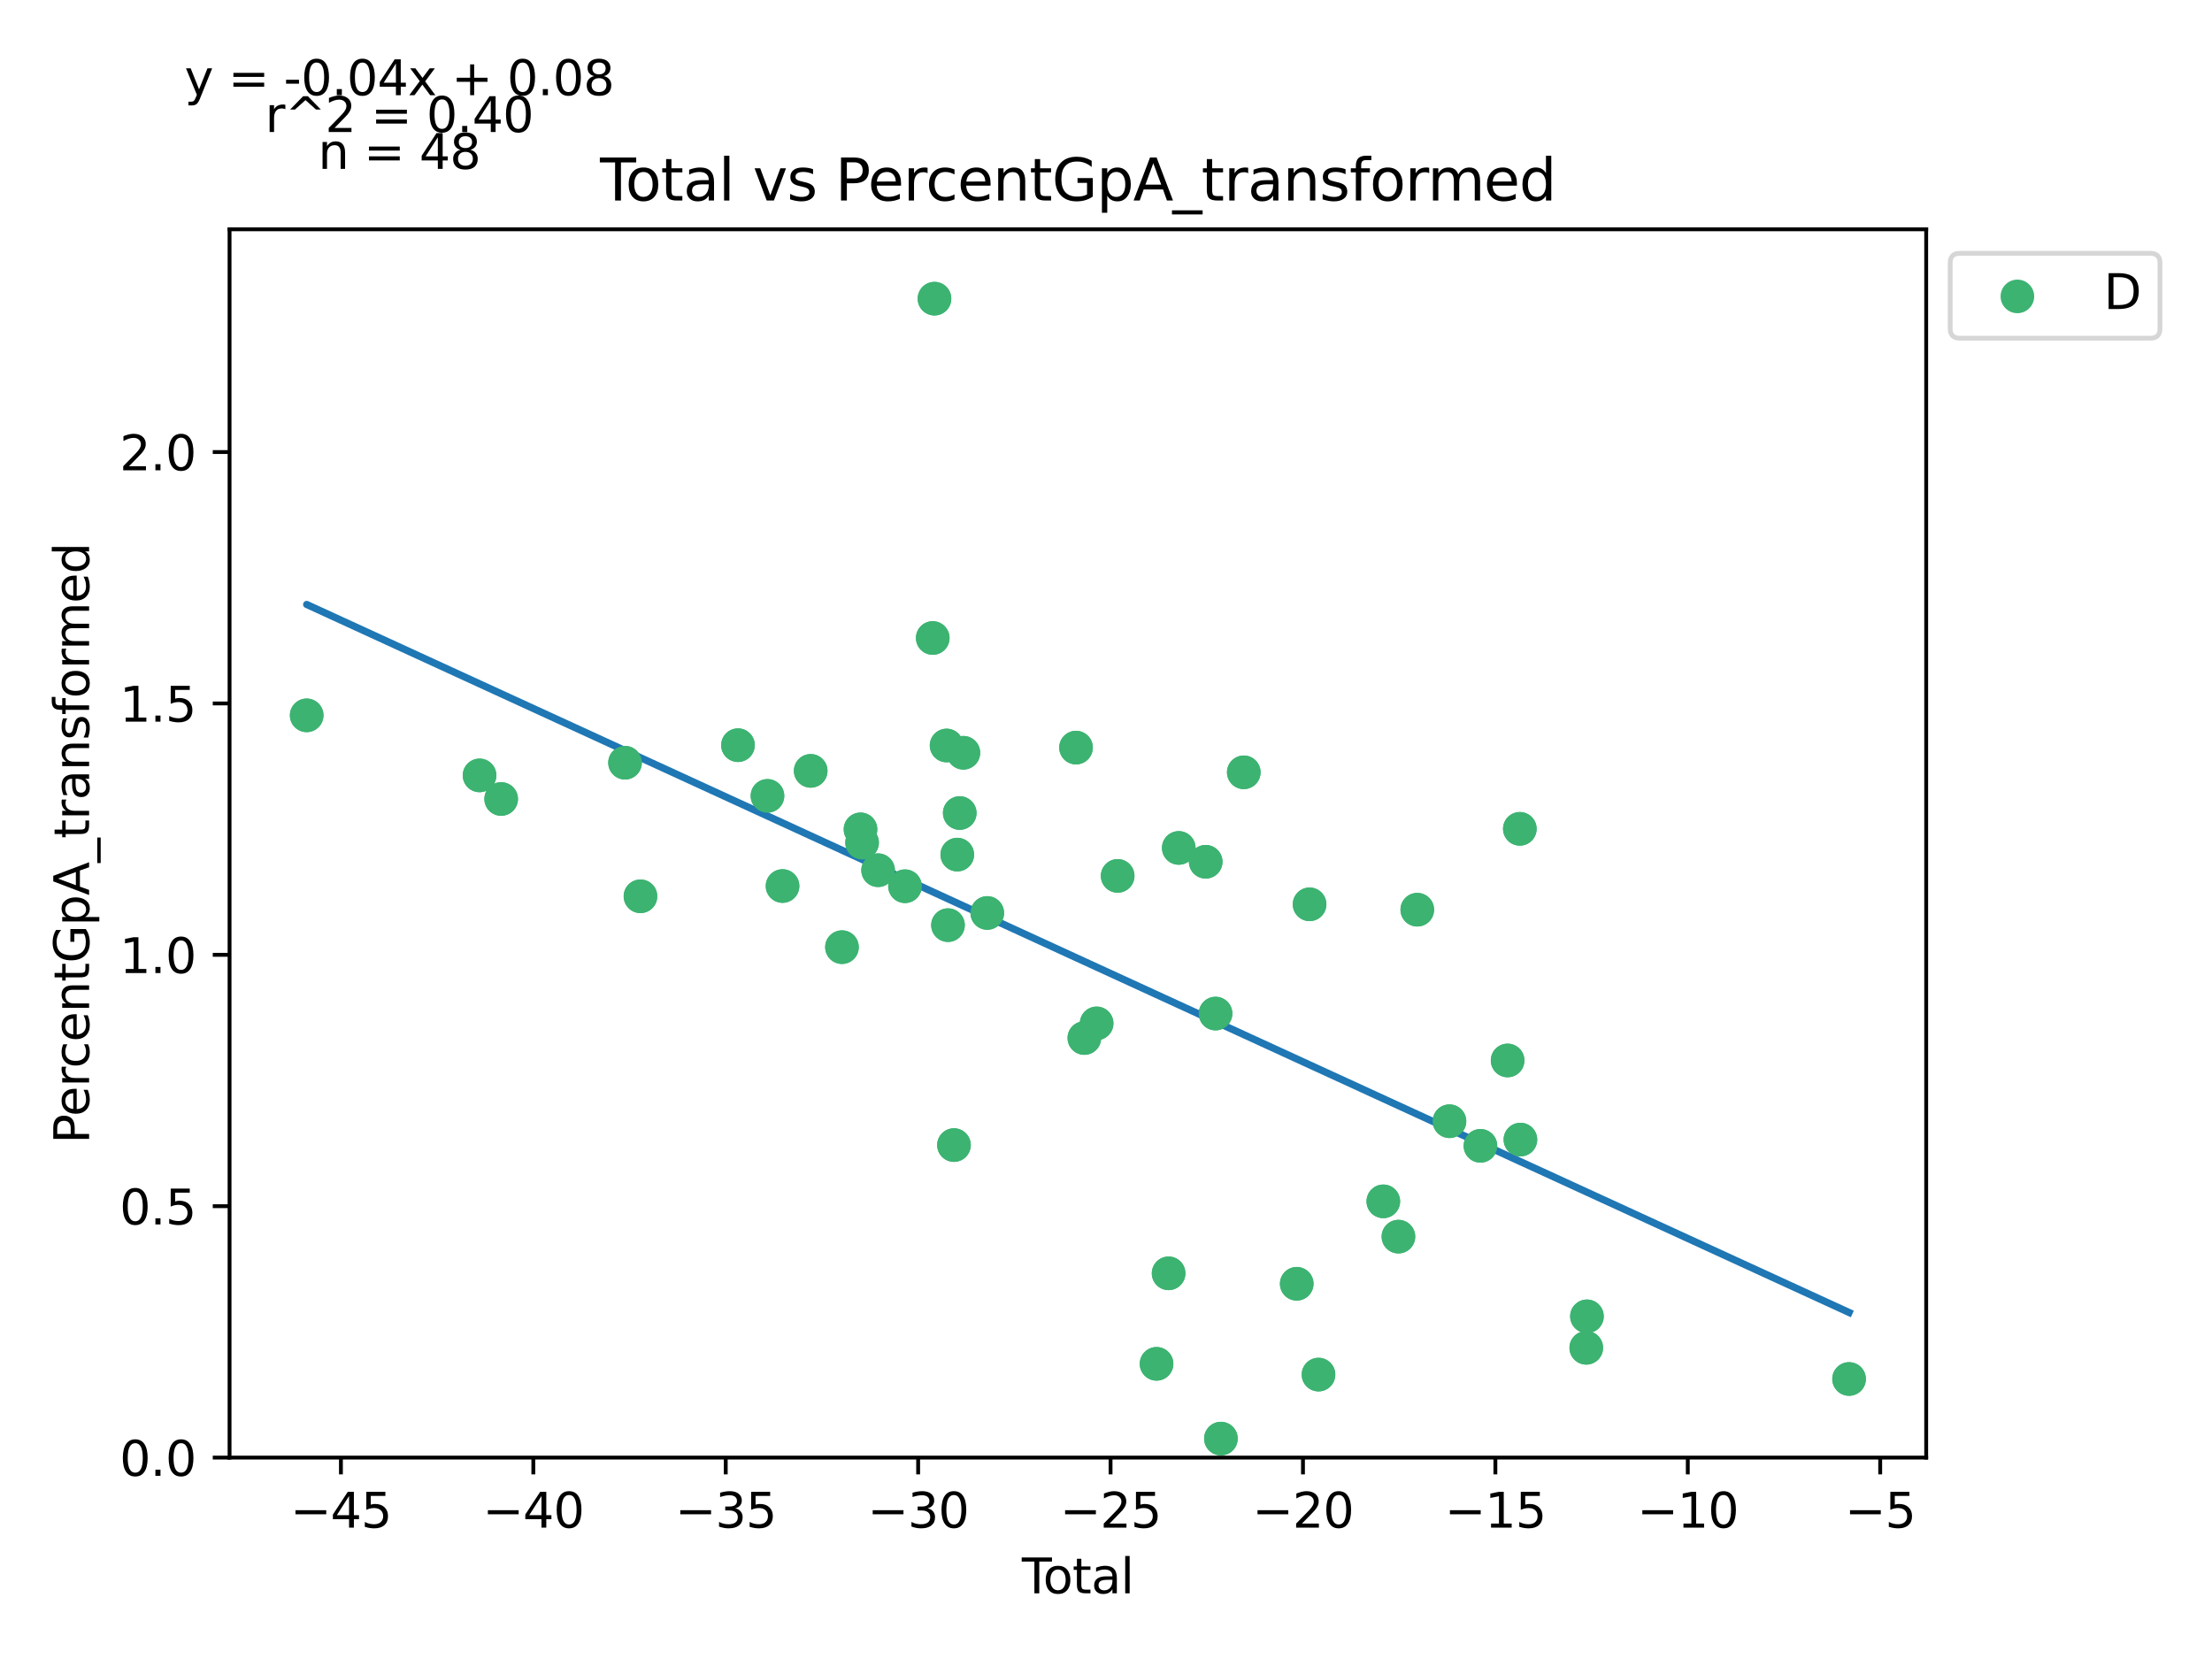 <?xml version="1.0" encoding="utf-8" standalone="no"?>
<!DOCTYPE svg PUBLIC "-//W3C//DTD SVG 1.1//EN"
  "http://www.w3.org/Graphics/SVG/1.1/DTD/svg11.dtd">
<svg xmlns:xlink="http://www.w3.org/1999/xlink" width="460.8pt" height="345.6pt" viewBox="0 0 460.8 345.6" xmlns="http://www.w3.org/2000/svg" version="1.1">
 <defs>
  <style type="text/css">*{stroke-linejoin: round; stroke-linecap: butt}</style>
 </defs>
 <g id="figure_1">
  <g id="patch_1">
   <path d="M 0 345.6 
L 460.8 345.6 
L 460.8 0 
L 0 0 
z
" style="fill: #ffffff"/>
  </g>
  <g id="axes_1">
   <g id="patch_2">
    <path d="M 47.821 303.64 
L 401.26 303.64 
L 401.26 47.773 
L 47.821 47.773 
z
" style="fill: #ffffff"/>
   </g>
   <g id="PathCollection_1">
    <defs>
     <path id="mf31e539880" d="M 0 3 
C 0.796 3 1.559 2.684 2.121 2.121 
C 2.684 1.559 3 0.796 3 0 
C 3 -0.796 2.684 -1.559 2.121 -2.121 
C 1.559 -2.684 0.796 -3 0 -3 
C -0.796 -3 -1.559 -2.684 -2.121 -2.121 
C -2.684 -1.559 -3 -0.796 -3 0 
C -3 0.796 -2.684 1.559 -2.121 2.121 
C -1.559 2.684 -0.796 3 0 3 
z
" style="stroke: #3cb371"/>
    </defs>
    <g clip-path="url(#p04a9afdefc)">
     <use xlink:href="#mf31e539880" x="179.589" y="175.537" style="fill: #3cb371; stroke: #3cb371"/>
     <use xlink:href="#mf31e539880" x="188.529" y="184.618" style="fill: #3cb371; stroke: #3cb371"/>
     <use xlink:href="#mf31e539880" x="194.67" y="62.219" style="fill: #3cb371; stroke: #3cb371"/>
     <use xlink:href="#mf31e539880" x="200.687" y="156.816" style="fill: #3cb371; stroke: #3cb371"/>
     <use xlink:href="#mf31e539880" x="225.89" y="216.24" style="fill: #3cb371; stroke: #3cb371"/>
     <use xlink:href="#mf31e539880" x="228.451" y="213.188" style="fill: #3cb371; stroke: #3cb371"/>
     <use xlink:href="#mf31e539880" x="232.83" y="182.465" style="fill: #3cb371; stroke: #3cb371"/>
     <use xlink:href="#mf31e539880" x="253.222" y="211.143" style="fill: #3cb371; stroke: #3cb371"/>
     <use xlink:href="#mf31e539880" x="254.34" y="299.688" style="fill: #3cb371; stroke: #3cb371"/>
     <use xlink:href="#mf31e539880" x="259.102" y="160.888" style="fill: #3cb371; stroke: #3cb371"/>
     <use xlink:href="#mf31e539880" x="272.81" y="188.386" style="fill: #3cb371; stroke: #3cb371"/>
     <use xlink:href="#mf31e539880" x="295.244" y="189.507" style="fill: #3cb371; stroke: #3cb371"/>
     <use xlink:href="#mf31e539880" x="316.73" y="237.399" style="fill: #3cb371; stroke: #3cb371"/>
     <use xlink:href="#mf31e539880" x="63.887" y="149.018" style="fill: #3cb371; stroke: #3cb371"/>
     <use xlink:href="#mf31e539880" x="99.9" y="161.529" style="fill: #3cb371; stroke: #3cb371"/>
     <use xlink:href="#mf31e539880" x="104.403" y="166.444" style="fill: #3cb371; stroke: #3cb371"/>
     <use xlink:href="#mf31e539880" x="130.207" y="158.89" style="fill: #3cb371; stroke: #3cb371"/>
     <use xlink:href="#mf31e539880" x="133.421" y="186.715" style="fill: #3cb371; stroke: #3cb371"/>
     <use xlink:href="#mf31e539880" x="153.734" y="155.236" style="fill: #3cb371; stroke: #3cb371"/>
     <use xlink:href="#mf31e539880" x="159.878" y="165.798" style="fill: #3cb371; stroke: #3cb371"/>
     <use xlink:href="#mf31e539880" x="163.018" y="184.577" style="fill: #3cb371; stroke: #3cb371"/>
     <use xlink:href="#mf31e539880" x="168.883" y="160.586" style="fill: #3cb371; stroke: #3cb371"/>
     <use xlink:href="#mf31e539880" x="175.398" y="197.31" style="fill: #3cb371; stroke: #3cb371"/>
     <use xlink:href="#mf31e539880" x="179.259" y="172.77" style="fill: #3cb371; stroke: #3cb371"/>
     <use xlink:href="#mf31e539880" x="182.924" y="181.281" style="fill: #3cb371; stroke: #3cb371"/>
     <use xlink:href="#mf31e539880" x="194.307" y="132.907" style="fill: #3cb371; stroke: #3cb371"/>
     <use xlink:href="#mf31e539880" x="197.191" y="155.299" style="fill: #3cb371; stroke: #3cb371"/>
     <use xlink:href="#mf31e539880" x="197.485" y="192.723" style="fill: #3cb371; stroke: #3cb371"/>
     <use xlink:href="#mf31e539880" x="198.729" y="238.541" style="fill: #3cb371; stroke: #3cb371"/>
     <use xlink:href="#mf31e539880" x="199.416" y="178.031" style="fill: #3cb371; stroke: #3cb371"/>
     <use xlink:href="#mf31e539880" x="199.931" y="169.369" style="fill: #3cb371; stroke: #3cb371"/>
     <use xlink:href="#mf31e539880" x="205.665" y="190.191" style="fill: #3cb371; stroke: #3cb371"/>
     <use xlink:href="#mf31e539880" x="224.156" y="155.739" style="fill: #3cb371; stroke: #3cb371"/>
     <use xlink:href="#mf31e539880" x="240.931" y="284.111" style="fill: #3cb371; stroke: #3cb371"/>
     <use xlink:href="#mf31e539880" x="243.442" y="265.259" style="fill: #3cb371; stroke: #3cb371"/>
     <use xlink:href="#mf31e539880" x="245.559" y="176.641" style="fill: #3cb371; stroke: #3cb371"/>
     <use xlink:href="#mf31e539880" x="251.169" y="179.522" style="fill: #3cb371; stroke: #3cb371"/>
     <use xlink:href="#mf31e539880" x="270.132" y="267.434" style="fill: #3cb371; stroke: #3cb371"/>
     <use xlink:href="#mf31e539880" x="274.669" y="286.352" style="fill: #3cb371; stroke: #3cb371"/>
     <use xlink:href="#mf31e539880" x="288.17" y="250.263" style="fill: #3cb371; stroke: #3cb371"/>
     <use xlink:href="#mf31e539880" x="291.317" y="257.613" style="fill: #3cb371; stroke: #3cb371"/>
     <use xlink:href="#mf31e539880" x="301.95" y="233.572" style="fill: #3cb371; stroke: #3cb371"/>
     <use xlink:href="#mf31e539880" x="308.403" y="238.698" style="fill: #3cb371; stroke: #3cb371"/>
     <use xlink:href="#mf31e539880" x="314.062" y="220.912" style="fill: #3cb371; stroke: #3cb371"/>
     <use xlink:href="#mf31e539880" x="316.609" y="172.662" style="fill: #3cb371; stroke: #3cb371"/>
     <use xlink:href="#mf31e539880" x="330.449" y="280.773" style="fill: #3cb371; stroke: #3cb371"/>
     <use xlink:href="#mf31e539880" x="330.589" y="274.216" style="fill: #3cb371; stroke: #3cb371"/>
     <use xlink:href="#mf31e539880" x="385.195" y="287.268" style="fill: #3cb371; stroke: #3cb371"/>
    </g>
   </g>
   <g id="matplotlib.axis_1">
    <g id="xtick_1">
     <g id="line2d_1">
      <defs>
       <path id="mc36c2837d7" d="M 0 0 
L 0 3.5 
" style="stroke: #000000; stroke-width: 0.8"/>
      </defs>
      <g>
       <use xlink:href="#mc36c2837d7" x="71.02" y="303.64" style="stroke: #000000; stroke-width: 0.8"/>
      </g>
     </g>
     <g id="text_1">
      <!-- −45 -->
      <g transform="translate(60.467 318.238) scale(0.1 -0.1)">
       <defs>
        <path id="DejaVuSans-2212" d="M 678 2272 
L 4684 2272 
L 4684 1741 
L 678 1741 
L 678 2272 
z
" transform="scale(0.016)"/>
        <path id="DejaVuSans-34" d="M 2419 4116 
L 825 1625 
L 2419 1625 
L 2419 4116 
z
M 2253 4666 
L 3047 4666 
L 3047 1625 
L 3713 1625 
L 3713 1100 
L 3047 1100 
L 3047 0 
L 2419 0 
L 2419 1100 
L 313 1100 
L 313 1709 
L 2253 4666 
z
" transform="scale(0.016)"/>
        <path id="DejaVuSans-35" d="M 691 4666 
L 3169 4666 
L 3169 4134 
L 1269 4134 
L 1269 2991 
Q 1406 3038 1543 3061 
Q 1681 3084 1819 3084 
Q 2600 3084 3056 2656 
Q 3513 2228 3513 1497 
Q 3513 744 3044 326 
Q 2575 -91 1722 -91 
Q 1428 -91 1123 -41 
Q 819 9 494 109 
L 494 744 
Q 775 591 1075 516 
Q 1375 441 1709 441 
Q 2250 441 2565 725 
Q 2881 1009 2881 1497 
Q 2881 1984 2565 2268 
Q 2250 2553 1709 2553 
Q 1456 2553 1204 2497 
Q 953 2441 691 2322 
L 691 4666 
z
" transform="scale(0.016)"/>
       </defs>
       <use xlink:href="#DejaVuSans-2212"/>
       <use xlink:href="#DejaVuSans-34" x="83.789"/>
       <use xlink:href="#DejaVuSans-35" x="147.412"/>
      </g>
     </g>
    </g>
    <g id="xtick_2">
     <g id="line2d_2">
      <g>
       <use xlink:href="#mc36c2837d7" x="111.102" y="303.64" style="stroke: #000000; stroke-width: 0.8"/>
      </g>
     </g>
     <g id="text_2">
      <!-- −40 -->
      <g transform="translate(100.55 318.238) scale(0.1 -0.1)">
       <defs>
        <path id="DejaVuSans-30" d="M 2034 4250 
Q 1547 4250 1301 3770 
Q 1056 3291 1056 2328 
Q 1056 1369 1301 889 
Q 1547 409 2034 409 
Q 2525 409 2770 889 
Q 3016 1369 3016 2328 
Q 3016 3291 2770 3770 
Q 2525 4250 2034 4250 
z
M 2034 4750 
Q 2819 4750 3233 4129 
Q 3647 3509 3647 2328 
Q 3647 1150 3233 529 
Q 2819 -91 2034 -91 
Q 1250 -91 836 529 
Q 422 1150 422 2328 
Q 422 3509 836 4129 
Q 1250 4750 2034 4750 
z
" transform="scale(0.016)"/>
       </defs>
       <use xlink:href="#DejaVuSans-2212"/>
       <use xlink:href="#DejaVuSans-34" x="83.789"/>
       <use xlink:href="#DejaVuSans-30" x="147.412"/>
      </g>
     </g>
    </g>
    <g id="xtick_3">
     <g id="line2d_3">
      <g>
       <use xlink:href="#mc36c2837d7" x="151.185" y="303.64" style="stroke: #000000; stroke-width: 0.8"/>
      </g>
     </g>
     <g id="text_3">
      <!-- −35 -->
      <g transform="translate(140.632 318.238) scale(0.1 -0.1)">
       <defs>
        <path id="DejaVuSans-33" d="M 2597 2516 
Q 3050 2419 3304 2112 
Q 3559 1806 3559 1356 
Q 3559 666 3084 287 
Q 2609 -91 1734 -91 
Q 1441 -91 1130 -33 
Q 819 25 488 141 
L 488 750 
Q 750 597 1062 519 
Q 1375 441 1716 441 
Q 2309 441 2620 675 
Q 2931 909 2931 1356 
Q 2931 1769 2642 2001 
Q 2353 2234 1838 2234 
L 1294 2234 
L 1294 2753 
L 1863 2753 
Q 2328 2753 2575 2939 
Q 2822 3125 2822 3475 
Q 2822 3834 2567 4026 
Q 2313 4219 1838 4219 
Q 1578 4219 1281 4162 
Q 984 4106 628 3988 
L 628 4550 
Q 988 4650 1302 4700 
Q 1616 4750 1894 4750 
Q 2613 4750 3031 4423 
Q 3450 4097 3450 3541 
Q 3450 3153 3228 2886 
Q 3006 2619 2597 2516 
z
" transform="scale(0.016)"/>
       </defs>
       <use xlink:href="#DejaVuSans-2212"/>
       <use xlink:href="#DejaVuSans-33" x="83.789"/>
       <use xlink:href="#DejaVuSans-35" x="147.412"/>
      </g>
     </g>
    </g>
    <g id="xtick_4">
     <g id="line2d_4">
      <g>
       <use xlink:href="#mc36c2837d7" x="191.267" y="303.64" style="stroke: #000000; stroke-width: 0.8"/>
      </g>
     </g>
     <g id="text_4">
      <!-- −30 -->
      <g transform="translate(180.715 318.238) scale(0.1 -0.1)">
       <use xlink:href="#DejaVuSans-2212"/>
       <use xlink:href="#DejaVuSans-33" x="83.789"/>
       <use xlink:href="#DejaVuSans-30" x="147.412"/>
      </g>
     </g>
    </g>
    <g id="xtick_5">
     <g id="line2d_5">
      <g>
       <use xlink:href="#mc36c2837d7" x="231.349" y="303.64" style="stroke: #000000; stroke-width: 0.8"/>
      </g>
     </g>
     <g id="text_5">
      <!-- −25 -->
      <g transform="translate(220.797 318.238) scale(0.1 -0.1)">
       <defs>
        <path id="DejaVuSans-32" d="M 1228 531 
L 3431 531 
L 3431 0 
L 469 0 
L 469 531 
Q 828 903 1448 1529 
Q 2069 2156 2228 2338 
Q 2531 2678 2651 2914 
Q 2772 3150 2772 3378 
Q 2772 3750 2511 3984 
Q 2250 4219 1831 4219 
Q 1534 4219 1204 4116 
Q 875 4013 500 3803 
L 500 4441 
Q 881 4594 1212 4672 
Q 1544 4750 1819 4750 
Q 2544 4750 2975 4387 
Q 3406 4025 3406 3419 
Q 3406 3131 3298 2873 
Q 3191 2616 2906 2266 
Q 2828 2175 2409 1742 
Q 1991 1309 1228 531 
z
" transform="scale(0.016)"/>
       </defs>
       <use xlink:href="#DejaVuSans-2212"/>
       <use xlink:href="#DejaVuSans-32" x="83.789"/>
       <use xlink:href="#DejaVuSans-35" x="147.412"/>
      </g>
     </g>
    </g>
    <g id="xtick_6">
     <g id="line2d_6">
      <g>
       <use xlink:href="#mc36c2837d7" x="271.432" y="303.64" style="stroke: #000000; stroke-width: 0.8"/>
      </g>
     </g>
     <g id="text_6">
      <!-- −20 -->
      <g transform="translate(260.879 318.238) scale(0.1 -0.1)">
       <use xlink:href="#DejaVuSans-2212"/>
       <use xlink:href="#DejaVuSans-32" x="83.789"/>
       <use xlink:href="#DejaVuSans-30" x="147.412"/>
      </g>
     </g>
    </g>
    <g id="xtick_7">
     <g id="line2d_7">
      <g>
       <use xlink:href="#mc36c2837d7" x="311.514" y="303.64" style="stroke: #000000; stroke-width: 0.8"/>
      </g>
     </g>
     <g id="text_7">
      <!-- −15 -->
      <g transform="translate(300.962 318.238) scale(0.1 -0.1)">
       <defs>
        <path id="DejaVuSans-31" d="M 794 531 
L 1825 531 
L 1825 4091 
L 703 3866 
L 703 4441 
L 1819 4666 
L 2450 4666 
L 2450 531 
L 3481 531 
L 3481 0 
L 794 0 
L 794 531 
z
" transform="scale(0.016)"/>
       </defs>
       <use xlink:href="#DejaVuSans-2212"/>
       <use xlink:href="#DejaVuSans-31" x="83.789"/>
       <use xlink:href="#DejaVuSans-35" x="147.412"/>
      </g>
     </g>
    </g>
    <g id="xtick_8">
     <g id="line2d_8">
      <g>
       <use xlink:href="#mc36c2837d7" x="351.597" y="303.64" style="stroke: #000000; stroke-width: 0.8"/>
      </g>
     </g>
     <g id="text_8">
      <!-- −10 -->
      <g transform="translate(341.044 318.238) scale(0.1 -0.1)">
       <use xlink:href="#DejaVuSans-2212"/>
       <use xlink:href="#DejaVuSans-31" x="83.789"/>
       <use xlink:href="#DejaVuSans-30" x="147.412"/>
      </g>
     </g>
    </g>
    <g id="xtick_9">
     <g id="line2d_9">
      <g>
       <use xlink:href="#mc36c2837d7" x="391.679" y="303.64" style="stroke: #000000; stroke-width: 0.8"/>
      </g>
     </g>
     <g id="text_9">
      <!-- −5 -->
      <g transform="translate(384.308 318.238) scale(0.1 -0.1)">
       <use xlink:href="#DejaVuSans-2212"/>
       <use xlink:href="#DejaVuSans-35" x="83.789"/>
      </g>
     </g>
    </g>
    <g id="text_10">
     <!-- Total -->
     <g transform="translate(212.864 331.917) scale(0.1 -0.1)">
      <defs>
       <path id="DejaVuSans-54" d="M -19 4666 
L 3928 4666 
L 3928 4134 
L 2272 4134 
L 2272 0 
L 1638 0 
L 1638 4134 
L -19 4134 
L -19 4666 
z
" transform="scale(0.016)"/>
       <path id="DejaVuSans-6f" d="M 1959 3097 
Q 1497 3097 1228 2736 
Q 959 2375 959 1747 
Q 959 1119 1226 758 
Q 1494 397 1959 397 
Q 2419 397 2687 759 
Q 2956 1122 2956 1747 
Q 2956 2369 2687 2733 
Q 2419 3097 1959 3097 
z
M 1959 3584 
Q 2709 3584 3137 3096 
Q 3566 2609 3566 1747 
Q 3566 888 3137 398 
Q 2709 -91 1959 -91 
Q 1206 -91 779 398 
Q 353 888 353 1747 
Q 353 2609 779 3096 
Q 1206 3584 1959 3584 
z
" transform="scale(0.016)"/>
       <path id="DejaVuSans-74" d="M 1172 4494 
L 1172 3500 
L 2356 3500 
L 2356 3053 
L 1172 3053 
L 1172 1153 
Q 1172 725 1289 603 
Q 1406 481 1766 481 
L 2356 481 
L 2356 0 
L 1766 0 
Q 1100 0 847 248 
Q 594 497 594 1153 
L 594 3053 
L 172 3053 
L 172 3500 
L 594 3500 
L 594 4494 
L 1172 4494 
z
" transform="scale(0.016)"/>
       <path id="DejaVuSans-61" d="M 2194 1759 
Q 1497 1759 1228 1600 
Q 959 1441 959 1056 
Q 959 750 1161 570 
Q 1363 391 1709 391 
Q 2188 391 2477 730 
Q 2766 1069 2766 1631 
L 2766 1759 
L 2194 1759 
z
M 3341 1997 
L 3341 0 
L 2766 0 
L 2766 531 
Q 2569 213 2275 61 
Q 1981 -91 1556 -91 
Q 1019 -91 701 211 
Q 384 513 384 1019 
Q 384 1609 779 1909 
Q 1175 2209 1959 2209 
L 2766 2209 
L 2766 2266 
Q 2766 2663 2505 2880 
Q 2244 3097 1772 3097 
Q 1472 3097 1187 3025 
Q 903 2953 641 2809 
L 641 3341 
Q 956 3463 1253 3523 
Q 1550 3584 1831 3584 
Q 2591 3584 2966 3190 
Q 3341 2797 3341 1997 
z
" transform="scale(0.016)"/>
       <path id="DejaVuSans-6c" d="M 603 4863 
L 1178 4863 
L 1178 0 
L 603 0 
L 603 4863 
z
" transform="scale(0.016)"/>
      </defs>
      <use xlink:href="#DejaVuSans-54"/>
      <use xlink:href="#DejaVuSans-6f" x="44.084"/>
      <use xlink:href="#DejaVuSans-74" x="105.266"/>
      <use xlink:href="#DejaVuSans-61" x="144.475"/>
      <use xlink:href="#DejaVuSans-6c" x="205.754"/>
     </g>
    </g>
   </g>
   <g id="matplotlib.axis_2">
    <g id="ytick_1">
     <g id="line2d_10">
      <defs>
       <path id="m9f8f6af4d6" d="M 0 0 
L -3.5 0 
" style="stroke: #000000; stroke-width: 0.8"/>
      </defs>
      <g>
       <use xlink:href="#m9f8f6af4d6" x="47.821" y="303.64" style="stroke: #000000; stroke-width: 0.8"/>
      </g>
     </g>
     <g id="text_11">
      <!-- 0.0 -->
      <g transform="translate(24.918 307.439) scale(0.1 -0.1)">
       <defs>
        <path id="DejaVuSans-2e" d="M 684 794 
L 1344 794 
L 1344 0 
L 684 0 
L 684 794 
z
" transform="scale(0.016)"/>
       </defs>
       <use xlink:href="#DejaVuSans-30"/>
       <use xlink:href="#DejaVuSans-2e" x="63.623"/>
       <use xlink:href="#DejaVuSans-30" x="95.41"/>
      </g>
     </g>
    </g>
    <g id="ytick_2">
     <g id="line2d_11">
      <g>
       <use xlink:href="#m9f8f6af4d6" x="47.821" y="251.272" style="stroke: #000000; stroke-width: 0.8"/>
      </g>
     </g>
     <g id="text_12">
      <!-- 0.5 -->
      <g transform="translate(24.918 255.071) scale(0.1 -0.1)">
       <use xlink:href="#DejaVuSans-30"/>
       <use xlink:href="#DejaVuSans-2e" x="63.623"/>
       <use xlink:href="#DejaVuSans-35" x="95.41"/>
      </g>
     </g>
    </g>
    <g id="ytick_3">
     <g id="line2d_12">
      <g>
       <use xlink:href="#m9f8f6af4d6" x="47.821" y="198.905" style="stroke: #000000; stroke-width: 0.8"/>
      </g>
     </g>
     <g id="text_13">
      <!-- 1.0 -->
      <g transform="translate(24.918 202.704) scale(0.1 -0.1)">
       <use xlink:href="#DejaVuSans-31"/>
       <use xlink:href="#DejaVuSans-2e" x="63.623"/>
       <use xlink:href="#DejaVuSans-30" x="95.41"/>
      </g>
     </g>
    </g>
    <g id="ytick_4">
     <g id="line2d_13">
      <g>
       <use xlink:href="#m9f8f6af4d6" x="47.821" y="146.537" style="stroke: #000000; stroke-width: 0.8"/>
      </g>
     </g>
     <g id="text_14">
      <!-- 1.5 -->
      <g transform="translate(24.918 150.336) scale(0.1 -0.1)">
       <use xlink:href="#DejaVuSans-31"/>
       <use xlink:href="#DejaVuSans-2e" x="63.623"/>
       <use xlink:href="#DejaVuSans-35" x="95.41"/>
      </g>
     </g>
    </g>
    <g id="ytick_5">
     <g id="line2d_14">
      <g>
       <use xlink:href="#m9f8f6af4d6" x="47.821" y="94.169" style="stroke: #000000; stroke-width: 0.8"/>
      </g>
     </g>
     <g id="text_15">
      <!-- 2.0 -->
      <g transform="translate(24.918 97.968) scale(0.1 -0.1)">
       <use xlink:href="#DejaVuSans-32"/>
       <use xlink:href="#DejaVuSans-2e" x="63.623"/>
       <use xlink:href="#DejaVuSans-30" x="95.41"/>
      </g>
     </g>
    </g>
    <g id="text_16">
     <!-- PercentGpA_transformed -->
     <g transform="translate(18.56 238.245) rotate(-90) scale(0.1 -0.1)">
      <defs>
       <path id="DejaVuSans-50" d="M 1259 4147 
L 1259 2394 
L 2053 2394 
Q 2494 2394 2734 2622 
Q 2975 2850 2975 3272 
Q 2975 3691 2734 3919 
Q 2494 4147 2053 4147 
L 1259 4147 
z
M 628 4666 
L 2053 4666 
Q 2838 4666 3239 4311 
Q 3641 3956 3641 3272 
Q 3641 2581 3239 2228 
Q 2838 1875 2053 1875 
L 1259 1875 
L 1259 0 
L 628 0 
L 628 4666 
z
" transform="scale(0.016)"/>
       <path id="DejaVuSans-65" d="M 3597 1894 
L 3597 1613 
L 953 1613 
Q 991 1019 1311 708 
Q 1631 397 2203 397 
Q 2534 397 2845 478 
Q 3156 559 3463 722 
L 3463 178 
Q 3153 47 2828 -22 
Q 2503 -91 2169 -91 
Q 1331 -91 842 396 
Q 353 884 353 1716 
Q 353 2575 817 3079 
Q 1281 3584 2069 3584 
Q 2775 3584 3186 3129 
Q 3597 2675 3597 1894 
z
M 3022 2063 
Q 3016 2534 2758 2815 
Q 2500 3097 2075 3097 
Q 1594 3097 1305 2825 
Q 1016 2553 972 2059 
L 3022 2063 
z
" transform="scale(0.016)"/>
       <path id="DejaVuSans-72" d="M 2631 2963 
Q 2534 3019 2420 3045 
Q 2306 3072 2169 3072 
Q 1681 3072 1420 2755 
Q 1159 2438 1159 1844 
L 1159 0 
L 581 0 
L 581 3500 
L 1159 3500 
L 1159 2956 
Q 1341 3275 1631 3429 
Q 1922 3584 2338 3584 
Q 2397 3584 2469 3576 
Q 2541 3569 2628 3553 
L 2631 2963 
z
" transform="scale(0.016)"/>
       <path id="DejaVuSans-63" d="M 3122 3366 
L 3122 2828 
Q 2878 2963 2633 3030 
Q 2388 3097 2138 3097 
Q 1578 3097 1268 2742 
Q 959 2388 959 1747 
Q 959 1106 1268 751 
Q 1578 397 2138 397 
Q 2388 397 2633 464 
Q 2878 531 3122 666 
L 3122 134 
Q 2881 22 2623 -34 
Q 2366 -91 2075 -91 
Q 1284 -91 818 406 
Q 353 903 353 1747 
Q 353 2603 823 3093 
Q 1294 3584 2113 3584 
Q 2378 3584 2631 3529 
Q 2884 3475 3122 3366 
z
" transform="scale(0.016)"/>
       <path id="DejaVuSans-6e" d="M 3513 2113 
L 3513 0 
L 2938 0 
L 2938 2094 
Q 2938 2591 2744 2837 
Q 2550 3084 2163 3084 
Q 1697 3084 1428 2787 
Q 1159 2491 1159 1978 
L 1159 0 
L 581 0 
L 581 3500 
L 1159 3500 
L 1159 2956 
Q 1366 3272 1645 3428 
Q 1925 3584 2291 3584 
Q 2894 3584 3203 3211 
Q 3513 2838 3513 2113 
z
" transform="scale(0.016)"/>
       <path id="DejaVuSans-47" d="M 3809 666 
L 3809 1919 
L 2778 1919 
L 2778 2438 
L 4434 2438 
L 4434 434 
Q 4069 175 3628 42 
Q 3188 -91 2688 -91 
Q 1594 -91 976 548 
Q 359 1188 359 2328 
Q 359 3472 976 4111 
Q 1594 4750 2688 4750 
Q 3144 4750 3555 4637 
Q 3966 4525 4313 4306 
L 4313 3634 
Q 3963 3931 3569 4081 
Q 3175 4231 2741 4231 
Q 1884 4231 1454 3753 
Q 1025 3275 1025 2328 
Q 1025 1384 1454 906 
Q 1884 428 2741 428 
Q 3075 428 3337 486 
Q 3600 544 3809 666 
z
" transform="scale(0.016)"/>
       <path id="DejaVuSans-70" d="M 1159 525 
L 1159 -1331 
L 581 -1331 
L 581 3500 
L 1159 3500 
L 1159 2969 
Q 1341 3281 1617 3432 
Q 1894 3584 2278 3584 
Q 2916 3584 3314 3078 
Q 3713 2572 3713 1747 
Q 3713 922 3314 415 
Q 2916 -91 2278 -91 
Q 1894 -91 1617 61 
Q 1341 213 1159 525 
z
M 3116 1747 
Q 3116 2381 2855 2742 
Q 2594 3103 2138 3103 
Q 1681 3103 1420 2742 
Q 1159 2381 1159 1747 
Q 1159 1113 1420 752 
Q 1681 391 2138 391 
Q 2594 391 2855 752 
Q 3116 1113 3116 1747 
z
" transform="scale(0.016)"/>
       <path id="DejaVuSans-41" d="M 2188 4044 
L 1331 1722 
L 3047 1722 
L 2188 4044 
z
M 1831 4666 
L 2547 4666 
L 4325 0 
L 3669 0 
L 3244 1197 
L 1141 1197 
L 716 0 
L 50 0 
L 1831 4666 
z
" transform="scale(0.016)"/>
       <path id="DejaVuSans-5f" d="M 3263 -1063 
L 3263 -1509 
L -63 -1509 
L -63 -1063 
L 3263 -1063 
z
" transform="scale(0.016)"/>
       <path id="DejaVuSans-73" d="M 2834 3397 
L 2834 2853 
Q 2591 2978 2328 3040 
Q 2066 3103 1784 3103 
Q 1356 3103 1142 2972 
Q 928 2841 928 2578 
Q 928 2378 1081 2264 
Q 1234 2150 1697 2047 
L 1894 2003 
Q 2506 1872 2764 1633 
Q 3022 1394 3022 966 
Q 3022 478 2636 193 
Q 2250 -91 1575 -91 
Q 1294 -91 989 -36 
Q 684 19 347 128 
L 347 722 
Q 666 556 975 473 
Q 1284 391 1588 391 
Q 1994 391 2212 530 
Q 2431 669 2431 922 
Q 2431 1156 2273 1281 
Q 2116 1406 1581 1522 
L 1381 1569 
Q 847 1681 609 1914 
Q 372 2147 372 2553 
Q 372 3047 722 3315 
Q 1072 3584 1716 3584 
Q 2034 3584 2315 3537 
Q 2597 3491 2834 3397 
z
" transform="scale(0.016)"/>
       <path id="DejaVuSans-66" d="M 2375 4863 
L 2375 4384 
L 1825 4384 
Q 1516 4384 1395 4259 
Q 1275 4134 1275 3809 
L 1275 3500 
L 2222 3500 
L 2222 3053 
L 1275 3053 
L 1275 0 
L 697 0 
L 697 3053 
L 147 3053 
L 147 3500 
L 697 3500 
L 697 3744 
Q 697 4328 969 4595 
Q 1241 4863 1831 4863 
L 2375 4863 
z
" transform="scale(0.016)"/>
       <path id="DejaVuSans-6d" d="M 3328 2828 
Q 3544 3216 3844 3400 
Q 4144 3584 4550 3584 
Q 5097 3584 5394 3201 
Q 5691 2819 5691 2113 
L 5691 0 
L 5113 0 
L 5113 2094 
Q 5113 2597 4934 2840 
Q 4756 3084 4391 3084 
Q 3944 3084 3684 2787 
Q 3425 2491 3425 1978 
L 3425 0 
L 2847 0 
L 2847 2094 
Q 2847 2600 2669 2842 
Q 2491 3084 2119 3084 
Q 1678 3084 1418 2786 
Q 1159 2488 1159 1978 
L 1159 0 
L 581 0 
L 581 3500 
L 1159 3500 
L 1159 2956 
Q 1356 3278 1631 3431 
Q 1906 3584 2284 3584 
Q 2666 3584 2933 3390 
Q 3200 3197 3328 2828 
z
" transform="scale(0.016)"/>
       <path id="DejaVuSans-64" d="M 2906 2969 
L 2906 4863 
L 3481 4863 
L 3481 0 
L 2906 0 
L 2906 525 
Q 2725 213 2448 61 
Q 2172 -91 1784 -91 
Q 1150 -91 751 415 
Q 353 922 353 1747 
Q 353 2572 751 3078 
Q 1150 3584 1784 3584 
Q 2172 3584 2448 3432 
Q 2725 3281 2906 2969 
z
M 947 1747 
Q 947 1113 1208 752 
Q 1469 391 1925 391 
Q 2381 391 2643 752 
Q 2906 1113 2906 1747 
Q 2906 2381 2643 2742 
Q 2381 3103 1925 3103 
Q 1469 3103 1208 2742 
Q 947 2381 947 1747 
z
" transform="scale(0.016)"/>
      </defs>
      <use xlink:href="#DejaVuSans-50"/>
      <use xlink:href="#DejaVuSans-65" x="56.678"/>
      <use xlink:href="#DejaVuSans-72" x="118.201"/>
      <use xlink:href="#DejaVuSans-63" x="157.064"/>
      <use xlink:href="#DejaVuSans-65" x="212.045"/>
      <use xlink:href="#DejaVuSans-6e" x="273.568"/>
      <use xlink:href="#DejaVuSans-74" x="336.947"/>
      <use xlink:href="#DejaVuSans-47" x="376.156"/>
      <use xlink:href="#DejaVuSans-70" x="453.646"/>
      <use xlink:href="#DejaVuSans-41" x="517.123"/>
      <use xlink:href="#DejaVuSans-5f" x="585.531"/>
      <use xlink:href="#DejaVuSans-74" x="635.531"/>
      <use xlink:href="#DejaVuSans-72" x="674.74"/>
      <use xlink:href="#DejaVuSans-61" x="715.854"/>
      <use xlink:href="#DejaVuSans-6e" x="777.133"/>
      <use xlink:href="#DejaVuSans-73" x="840.512"/>
      <use xlink:href="#DejaVuSans-66" x="892.611"/>
      <use xlink:href="#DejaVuSans-6f" x="927.816"/>
      <use xlink:href="#DejaVuSans-72" x="988.998"/>
      <use xlink:href="#DejaVuSans-6d" x="1028.361"/>
      <use xlink:href="#DejaVuSans-65" x="1125.773"/>
      <use xlink:href="#DejaVuSans-64" x="1187.297"/>
     </g>
    </g>
   </g>
   <g id="LineCollection_1">
    <path d="M 179.589 175.68 
L 179.589 175.394 
" clip-path="url(#p04a9afdefc)" style="fill: none; stroke: #d3d3d3; stroke-width: 3"/>
    <path d="M 188.529 184.806 
L 188.529 184.43 
" clip-path="url(#p04a9afdefc)" style="fill: none; stroke: #d3d3d3; stroke-width: 3"/>
    <path d="M 194.67 64.652 
L 194.67 59.786 
" clip-path="url(#p04a9afdefc)" style="fill: none; stroke: #d3d3d3; stroke-width: 3"/>
    <path d="M 200.687 156.991 
L 200.687 156.642 
" clip-path="url(#p04a9afdefc)" style="fill: none; stroke: #d3d3d3; stroke-width: 3"/>
    <path d="M 225.89 216.369 
L 225.89 216.112 
" clip-path="url(#p04a9afdefc)" style="fill: none; stroke: #d3d3d3; stroke-width: 3"/>
    <path d="M 228.451 213.301 
L 228.451 213.075 
" clip-path="url(#p04a9afdefc)" style="fill: none; stroke: #d3d3d3; stroke-width: 3"/>
    <path d="M 232.83 182.667 
L 232.83 182.262 
" clip-path="url(#p04a9afdefc)" style="fill: none; stroke: #d3d3d3; stroke-width: 3"/>
    <path d="M 253.222 211.25 
L 253.222 211.037 
" clip-path="url(#p04a9afdefc)" style="fill: none; stroke: #d3d3d3; stroke-width: 3"/>
    <path d="M 254.34 300.048 
L 254.34 299.327 
" clip-path="url(#p04a9afdefc)" style="fill: none; stroke: #d3d3d3; stroke-width: 3"/>
    <path d="M 259.102 161.036 
L 259.102 160.74 
" clip-path="url(#p04a9afdefc)" style="fill: none; stroke: #d3d3d3; stroke-width: 3"/>
    <path d="M 272.81 188.701 
L 272.81 188.071 
" clip-path="url(#p04a9afdefc)" style="fill: none; stroke: #d3d3d3; stroke-width: 3"/>
    <path d="M 295.244 190.175 
L 295.244 188.839 
" clip-path="url(#p04a9afdefc)" style="fill: none; stroke: #d3d3d3; stroke-width: 3"/>
    <path d="M 316.73 237.64 
L 316.73 237.157 
" clip-path="url(#p04a9afdefc)" style="fill: none; stroke: #d3d3d3; stroke-width: 3"/>
    <path d="M 63.887 149.437 
L 63.887 148.599 
" clip-path="url(#p04a9afdefc)" style="fill: none; stroke: #d3d3d3; stroke-width: 3"/>
    <path d="M 99.9 161.831 
L 99.9 161.226 
" clip-path="url(#p04a9afdefc)" style="fill: none; stroke: #d3d3d3; stroke-width: 3"/>
    <path d="M 104.403 166.517 
L 104.403 166.371 
" clip-path="url(#p04a9afdefc)" style="fill: none; stroke: #d3d3d3; stroke-width: 3"/>
    <path d="M 130.207 159.15 
L 130.207 158.629 
" clip-path="url(#p04a9afdefc)" style="fill: none; stroke: #d3d3d3; stroke-width: 3"/>
    <path d="M 133.421 186.81 
L 133.421 186.621 
" clip-path="url(#p04a9afdefc)" style="fill: none; stroke: #d3d3d3; stroke-width: 3"/>
    <path d="M 153.734 155.491 
L 153.734 154.98 
" clip-path="url(#p04a9afdefc)" style="fill: none; stroke: #d3d3d3; stroke-width: 3"/>
    <path d="M 159.878 166.147 
L 159.878 165.449 
" clip-path="url(#p04a9afdefc)" style="fill: none; stroke: #d3d3d3; stroke-width: 3"/>
    <path d="M 163.018 184.735 
L 163.018 184.418 
" clip-path="url(#p04a9afdefc)" style="fill: none; stroke: #d3d3d3; stroke-width: 3"/>
    <path d="M 168.883 160.812 
L 168.883 160.36 
" clip-path="url(#p04a9afdefc)" style="fill: none; stroke: #d3d3d3; stroke-width: 3"/>
    <path d="M 175.398 197.405 
L 175.398 197.215 
" clip-path="url(#p04a9afdefc)" style="fill: none; stroke: #d3d3d3; stroke-width: 3"/>
    <path d="M 179.259 172.961 
L 179.259 172.578 
" clip-path="url(#p04a9afdefc)" style="fill: none; stroke: #d3d3d3; stroke-width: 3"/>
    <path d="M 182.924 181.471 
L 182.924 181.091 
" clip-path="url(#p04a9afdefc)" style="fill: none; stroke: #d3d3d3; stroke-width: 3"/>
    <path d="M 194.307 133.344 
L 194.307 132.469 
" clip-path="url(#p04a9afdefc)" style="fill: none; stroke: #d3d3d3; stroke-width: 3"/>
    <path d="M 197.191 155.534 
L 197.191 155.065 
" clip-path="url(#p04a9afdefc)" style="fill: none; stroke: #d3d3d3; stroke-width: 3"/>
    <path d="M 197.485 193.083 
L 197.485 192.362 
" clip-path="url(#p04a9afdefc)" style="fill: none; stroke: #d3d3d3; stroke-width: 3"/>
    <path d="M 198.729 238.682 
L 198.729 238.4 
" clip-path="url(#p04a9afdefc)" style="fill: none; stroke: #d3d3d3; stroke-width: 3"/>
    <path d="M 199.416 178.073 
L 199.416 177.988 
" clip-path="url(#p04a9afdefc)" style="fill: none; stroke: #d3d3d3; stroke-width: 3"/>
    <path d="M 199.931 169.617 
L 199.931 169.121 
" clip-path="url(#p04a9afdefc)" style="fill: none; stroke: #d3d3d3; stroke-width: 3"/>
    <path d="M 205.665 190.587 
L 205.665 189.795 
" clip-path="url(#p04a9afdefc)" style="fill: none; stroke: #d3d3d3; stroke-width: 3"/>
    <path d="M 224.156 155.866 
L 224.156 155.612 
" clip-path="url(#p04a9afdefc)" style="fill: none; stroke: #d3d3d3; stroke-width: 3"/>
    <path d="M 240.931 284.335 
L 240.931 283.887 
" clip-path="url(#p04a9afdefc)" style="fill: none; stroke: #d3d3d3; stroke-width: 3"/>
    <path d="M 243.442 265.391 
L 243.442 265.128 
" clip-path="url(#p04a9afdefc)" style="fill: none; stroke: #d3d3d3; stroke-width: 3"/>
    <path d="M 245.559 176.755 
L 245.559 176.527 
" clip-path="url(#p04a9afdefc)" style="fill: none; stroke: #d3d3d3; stroke-width: 3"/>
    <path d="M 251.169 179.772 
L 251.169 179.272 
" clip-path="url(#p04a9afdefc)" style="fill: none; stroke: #d3d3d3; stroke-width: 3"/>
    <path d="M 270.132 267.514 
L 270.132 267.354 
" clip-path="url(#p04a9afdefc)" style="fill: none; stroke: #d3d3d3; stroke-width: 3"/>
    <path d="M 274.669 286.442 
L 274.669 286.262 
" clip-path="url(#p04a9afdefc)" style="fill: none; stroke: #d3d3d3; stroke-width: 3"/>
    <path d="M 288.17 250.449 
L 288.17 250.077 
" clip-path="url(#p04a9afdefc)" style="fill: none; stroke: #d3d3d3; stroke-width: 3"/>
    <path d="M 291.317 257.714 
L 291.317 257.513 
" clip-path="url(#p04a9afdefc)" style="fill: none; stroke: #d3d3d3; stroke-width: 3"/>
    <path d="M 301.95 233.772 
L 301.95 233.372 
" clip-path="url(#p04a9afdefc)" style="fill: none; stroke: #d3d3d3; stroke-width: 3"/>
    <path d="M 308.403 238.765 
L 308.403 238.631 
" clip-path="url(#p04a9afdefc)" style="fill: none; stroke: #d3d3d3; stroke-width: 3"/>
    <path d="M 314.062 220.992 
L 314.062 220.833 
" clip-path="url(#p04a9afdefc)" style="fill: none; stroke: #d3d3d3; stroke-width: 3"/>
    <path d="M 316.609 172.681 
L 316.609 172.644 
" clip-path="url(#p04a9afdefc)" style="fill: none; stroke: #d3d3d3; stroke-width: 3"/>
    <path d="M 330.449 280.892 
L 330.449 280.655 
" clip-path="url(#p04a9afdefc)" style="fill: none; stroke: #d3d3d3; stroke-width: 3"/>
    <path d="M 330.589 274.343 
L 330.589 274.089 
" clip-path="url(#p04a9afdefc)" style="fill: none; stroke: #d3d3d3; stroke-width: 3"/>
    <path d="M 385.195 287.474 
L 385.195 287.062 
" clip-path="url(#p04a9afdefc)" style="fill: none; stroke: #d3d3d3; stroke-width: 3"/>
   </g>
   <g id="line2d_15">
    <path d="M 179.589 179.033 
L 188.529 183.137 
L 194.67 185.956 
L 200.687 188.718 
L 225.89 200.287 
L 228.451 201.462 
L 232.83 203.473 
L 253.222 212.834 
L 254.34 213.347 
L 259.102 215.533 
L 272.81 221.825 
L 295.244 232.123 
L 316.73 241.986 
L 63.887 125.921 
L 99.9 142.453 
L 104.403 144.52 
L 130.207 156.365 
L 133.421 157.84 
L 153.734 167.164 
L 159.878 169.985 
L 163.018 171.426 
L 168.883 174.118 
L 175.398 177.109 
L 179.259 178.882 
L 182.924 180.564 
L 194.307 185.789 
L 197.191 187.113 
L 197.485 187.248 
L 198.729 187.819 
L 199.416 188.134 
L 199.931 188.371 
L 205.665 191.003 
L 224.156 199.491 
L 240.931 207.192 
L 243.442 208.344 
L 245.559 209.316 
L 251.169 211.891 
L 270.132 220.596 
L 274.669 222.678 
L 288.17 228.876 
L 291.317 230.321 
L 301.95 235.201 
L 308.403 238.164 
L 314.062 240.761 
L 316.609 241.93 
L 330.449 248.284 
L 330.589 248.348 
L 385.195 273.414 
" clip-path="url(#p04a9afdefc)" style="fill: none; stroke: #1f77b4; stroke-width: 1.5; stroke-linecap: square"/>
   </g>
   <g id="line2d_16">
    <g clip-path="url(#p04a9afdefc)">
     <use xlink:href="#mf31e539880" x="179.589" y="175.537" style="fill: #3cb371; stroke: #3cb371"/>
     <use xlink:href="#mf31e539880" x="188.529" y="184.618" style="fill: #3cb371; stroke: #3cb371"/>
     <use xlink:href="#mf31e539880" x="194.67" y="62.219" style="fill: #3cb371; stroke: #3cb371"/>
     <use xlink:href="#mf31e539880" x="200.687" y="156.816" style="fill: #3cb371; stroke: #3cb371"/>
     <use xlink:href="#mf31e539880" x="225.89" y="216.24" style="fill: #3cb371; stroke: #3cb371"/>
     <use xlink:href="#mf31e539880" x="228.451" y="213.188" style="fill: #3cb371; stroke: #3cb371"/>
     <use xlink:href="#mf31e539880" x="232.83" y="182.465" style="fill: #3cb371; stroke: #3cb371"/>
     <use xlink:href="#mf31e539880" x="253.222" y="211.143" style="fill: #3cb371; stroke: #3cb371"/>
     <use xlink:href="#mf31e539880" x="254.34" y="299.688" style="fill: #3cb371; stroke: #3cb371"/>
     <use xlink:href="#mf31e539880" x="259.102" y="160.888" style="fill: #3cb371; stroke: #3cb371"/>
     <use xlink:href="#mf31e539880" x="272.81" y="188.386" style="fill: #3cb371; stroke: #3cb371"/>
     <use xlink:href="#mf31e539880" x="295.244" y="189.507" style="fill: #3cb371; stroke: #3cb371"/>
     <use xlink:href="#mf31e539880" x="316.73" y="237.399" style="fill: #3cb371; stroke: #3cb371"/>
     <use xlink:href="#mf31e539880" x="63.887" y="149.018" style="fill: #3cb371; stroke: #3cb371"/>
     <use xlink:href="#mf31e539880" x="99.9" y="161.529" style="fill: #3cb371; stroke: #3cb371"/>
     <use xlink:href="#mf31e539880" x="104.403" y="166.444" style="fill: #3cb371; stroke: #3cb371"/>
     <use xlink:href="#mf31e539880" x="130.207" y="158.89" style="fill: #3cb371; stroke: #3cb371"/>
     <use xlink:href="#mf31e539880" x="133.421" y="186.715" style="fill: #3cb371; stroke: #3cb371"/>
     <use xlink:href="#mf31e539880" x="153.734" y="155.236" style="fill: #3cb371; stroke: #3cb371"/>
     <use xlink:href="#mf31e539880" x="159.878" y="165.798" style="fill: #3cb371; stroke: #3cb371"/>
     <use xlink:href="#mf31e539880" x="163.018" y="184.577" style="fill: #3cb371; stroke: #3cb371"/>
     <use xlink:href="#mf31e539880" x="168.883" y="160.586" style="fill: #3cb371; stroke: #3cb371"/>
     <use xlink:href="#mf31e539880" x="175.398" y="197.31" style="fill: #3cb371; stroke: #3cb371"/>
     <use xlink:href="#mf31e539880" x="179.259" y="172.77" style="fill: #3cb371; stroke: #3cb371"/>
     <use xlink:href="#mf31e539880" x="182.924" y="181.281" style="fill: #3cb371; stroke: #3cb371"/>
     <use xlink:href="#mf31e539880" x="194.307" y="132.907" style="fill: #3cb371; stroke: #3cb371"/>
     <use xlink:href="#mf31e539880" x="197.191" y="155.299" style="fill: #3cb371; stroke: #3cb371"/>
     <use xlink:href="#mf31e539880" x="197.485" y="192.723" style="fill: #3cb371; stroke: #3cb371"/>
     <use xlink:href="#mf31e539880" x="198.729" y="238.541" style="fill: #3cb371; stroke: #3cb371"/>
     <use xlink:href="#mf31e539880" x="199.416" y="178.031" style="fill: #3cb371; stroke: #3cb371"/>
     <use xlink:href="#mf31e539880" x="199.931" y="169.369" style="fill: #3cb371; stroke: #3cb371"/>
     <use xlink:href="#mf31e539880" x="205.665" y="190.191" style="fill: #3cb371; stroke: #3cb371"/>
     <use xlink:href="#mf31e539880" x="224.156" y="155.739" style="fill: #3cb371; stroke: #3cb371"/>
     <use xlink:href="#mf31e539880" x="240.931" y="284.111" style="fill: #3cb371; stroke: #3cb371"/>
     <use xlink:href="#mf31e539880" x="243.442" y="265.259" style="fill: #3cb371; stroke: #3cb371"/>
     <use xlink:href="#mf31e539880" x="245.559" y="176.641" style="fill: #3cb371; stroke: #3cb371"/>
     <use xlink:href="#mf31e539880" x="251.169" y="179.522" style="fill: #3cb371; stroke: #3cb371"/>
     <use xlink:href="#mf31e539880" x="270.132" y="267.434" style="fill: #3cb371; stroke: #3cb371"/>
     <use xlink:href="#mf31e539880" x="274.669" y="286.352" style="fill: #3cb371; stroke: #3cb371"/>
     <use xlink:href="#mf31e539880" x="288.17" y="250.263" style="fill: #3cb371; stroke: #3cb371"/>
     <use xlink:href="#mf31e539880" x="291.317" y="257.613" style="fill: #3cb371; stroke: #3cb371"/>
     <use xlink:href="#mf31e539880" x="301.95" y="233.572" style="fill: #3cb371; stroke: #3cb371"/>
     <use xlink:href="#mf31e539880" x="308.403" y="238.698" style="fill: #3cb371; stroke: #3cb371"/>
     <use xlink:href="#mf31e539880" x="314.062" y="220.912" style="fill: #3cb371; stroke: #3cb371"/>
     <use xlink:href="#mf31e539880" x="316.609" y="172.662" style="fill: #3cb371; stroke: #3cb371"/>
     <use xlink:href="#mf31e539880" x="330.449" y="280.773" style="fill: #3cb371; stroke: #3cb371"/>
     <use xlink:href="#mf31e539880" x="330.589" y="274.216" style="fill: #3cb371; stroke: #3cb371"/>
     <use xlink:href="#mf31e539880" x="385.195" y="287.268" style="fill: #3cb371; stroke: #3cb371"/>
    </g>
   </g>
   <g id="patch_3">
    <path d="M 47.821 303.64 
L 47.821 47.773 
" style="fill: none; stroke: #000000; stroke-width: 0.8; stroke-linejoin: miter; stroke-linecap: square"/>
   </g>
   <g id="patch_4">
    <path d="M 401.26 303.64 
L 401.26 47.773 
" style="fill: none; stroke: #000000; stroke-width: 0.8; stroke-linejoin: miter; stroke-linecap: square"/>
   </g>
   <g id="patch_5">
    <path d="M 47.821 303.64 
L 401.26 303.64 
" style="fill: none; stroke: #000000; stroke-width: 0.8; stroke-linejoin: miter; stroke-linecap: square"/>
   </g>
   <g id="patch_6">
    <path d="M 47.821 47.773 
L 401.26 47.773 
" style="fill: none; stroke: #000000; stroke-width: 0.8; stroke-linejoin: miter; stroke-linecap: square"/>
   </g>
   <g id="text_17">
    <!-- y = -0.04x + 0.08 -->
    <g transform="translate(38.441 19.829) scale(0.1 -0.1)">
     <defs>
      <path id="DejaVuSans-79" d="M 2059 -325 
Q 1816 -950 1584 -1140 
Q 1353 -1331 966 -1331 
L 506 -1331 
L 506 -850 
L 844 -850 
Q 1081 -850 1212 -737 
Q 1344 -625 1503 -206 
L 1606 56 
L 191 3500 
L 800 3500 
L 1894 763 
L 2988 3500 
L 3597 3500 
L 2059 -325 
z
" transform="scale(0.016)"/>
      <path id="DejaVuSans-20" transform="scale(0.016)"/>
      <path id="DejaVuSans-3d" d="M 678 2906 
L 4684 2906 
L 4684 2381 
L 678 2381 
L 678 2906 
z
M 678 1631 
L 4684 1631 
L 4684 1100 
L 678 1100 
L 678 1631 
z
" transform="scale(0.016)"/>
      <path id="DejaVuSans-2d" d="M 313 2009 
L 1997 2009 
L 1997 1497 
L 313 1497 
L 313 2009 
z
" transform="scale(0.016)"/>
      <path id="DejaVuSans-78" d="M 3513 3500 
L 2247 1797 
L 3578 0 
L 2900 0 
L 1881 1375 
L 863 0 
L 184 0 
L 1544 1831 
L 300 3500 
L 978 3500 
L 1906 2253 
L 2834 3500 
L 3513 3500 
z
" transform="scale(0.016)"/>
      <path id="DejaVuSans-2b" d="M 2944 4013 
L 2944 2272 
L 4684 2272 
L 4684 1741 
L 2944 1741 
L 2944 0 
L 2419 0 
L 2419 1741 
L 678 1741 
L 678 2272 
L 2419 2272 
L 2419 4013 
L 2944 4013 
z
" transform="scale(0.016)"/>
      <path id="DejaVuSans-38" d="M 2034 2216 
Q 1584 2216 1326 1975 
Q 1069 1734 1069 1313 
Q 1069 891 1326 650 
Q 1584 409 2034 409 
Q 2484 409 2743 651 
Q 3003 894 3003 1313 
Q 3003 1734 2745 1975 
Q 2488 2216 2034 2216 
z
M 1403 2484 
Q 997 2584 770 2862 
Q 544 3141 544 3541 
Q 544 4100 942 4425 
Q 1341 4750 2034 4750 
Q 2731 4750 3128 4425 
Q 3525 4100 3525 3541 
Q 3525 3141 3298 2862 
Q 3072 2584 2669 2484 
Q 3125 2378 3379 2068 
Q 3634 1759 3634 1313 
Q 3634 634 3220 271 
Q 2806 -91 2034 -91 
Q 1263 -91 848 271 
Q 434 634 434 1313 
Q 434 1759 690 2068 
Q 947 2378 1403 2484 
z
M 1172 3481 
Q 1172 3119 1398 2916 
Q 1625 2713 2034 2713 
Q 2441 2713 2670 2916 
Q 2900 3119 2900 3481 
Q 2900 3844 2670 4047 
Q 2441 4250 2034 4250 
Q 1625 4250 1398 4047 
Q 1172 3844 1172 3481 
z
" transform="scale(0.016)"/>
     </defs>
     <use xlink:href="#DejaVuSans-79"/>
     <use xlink:href="#DejaVuSans-20" x="59.18"/>
     <use xlink:href="#DejaVuSans-3d" x="90.967"/>
     <use xlink:href="#DejaVuSans-20" x="174.756"/>
     <use xlink:href="#DejaVuSans-2d" x="206.543"/>
     <use xlink:href="#DejaVuSans-30" x="242.627"/>
     <use xlink:href="#DejaVuSans-2e" x="306.25"/>
     <use xlink:href="#DejaVuSans-30" x="338.037"/>
     <use xlink:href="#DejaVuSans-34" x="401.66"/>
     <use xlink:href="#DejaVuSans-78" x="465.283"/>
     <use xlink:href="#DejaVuSans-20" x="524.463"/>
     <use xlink:href="#DejaVuSans-2b" x="556.25"/>
     <use xlink:href="#DejaVuSans-20" x="640.039"/>
     <use xlink:href="#DejaVuSans-30" x="671.826"/>
     <use xlink:href="#DejaVuSans-2e" x="735.449"/>
     <use xlink:href="#DejaVuSans-30" x="767.236"/>
     <use xlink:href="#DejaVuSans-38" x="830.859"/>
    </g>
   </g>
   <g id="text_18">
    <!-- r^2 = 0.40 -->
    <g transform="translate(55.238 27.505) scale(0.1 -0.1)">
     <defs>
      <path id="DejaVuSans-5e" d="M 2988 4666 
L 4684 2925 
L 4056 2925 
L 2681 4159 
L 1306 2925 
L 678 2925 
L 2375 4666 
L 2988 4666 
z
" transform="scale(0.016)"/>
     </defs>
     <use xlink:href="#DejaVuSans-72"/>
     <use xlink:href="#DejaVuSans-5e" x="41.113"/>
     <use xlink:href="#DejaVuSans-32" x="124.902"/>
     <use xlink:href="#DejaVuSans-20" x="188.525"/>
     <use xlink:href="#DejaVuSans-3d" x="220.312"/>
     <use xlink:href="#DejaVuSans-20" x="304.102"/>
     <use xlink:href="#DejaVuSans-30" x="335.889"/>
     <use xlink:href="#DejaVuSans-2e" x="399.512"/>
     <use xlink:href="#DejaVuSans-34" x="431.299"/>
     <use xlink:href="#DejaVuSans-30" x="494.922"/>
    </g>
   </g>
   <g id="text_19">
    <!-- n = 48 -->
    <g transform="translate(66.266 35.181) scale(0.1 -0.1)">
     <use xlink:href="#DejaVuSans-6e"/>
     <use xlink:href="#DejaVuSans-20" x="63.379"/>
     <use xlink:href="#DejaVuSans-3d" x="95.166"/>
     <use xlink:href="#DejaVuSans-20" x="178.955"/>
     <use xlink:href="#DejaVuSans-34" x="210.742"/>
     <use xlink:href="#DejaVuSans-38" x="274.365"/>
    </g>
   </g>
   <g id="text_20">
    <!-- Total vs PercentGpA_transformed -->
    <g transform="translate(124.992 41.773) scale(0.12 -0.12)">
     <defs>
      <path id="DejaVuSans-76" d="M 191 3500 
L 800 3500 
L 1894 563 
L 2988 3500 
L 3597 3500 
L 2284 0 
L 1503 0 
L 191 3500 
z
" transform="scale(0.016)"/>
     </defs>
     <use xlink:href="#DejaVuSans-54"/>
     <use xlink:href="#DejaVuSans-6f" x="44.084"/>
     <use xlink:href="#DejaVuSans-74" x="105.266"/>
     <use xlink:href="#DejaVuSans-61" x="144.475"/>
     <use xlink:href="#DejaVuSans-6c" x="205.754"/>
     <use xlink:href="#DejaVuSans-20" x="233.537"/>
     <use xlink:href="#DejaVuSans-76" x="265.324"/>
     <use xlink:href="#DejaVuSans-73" x="324.504"/>
     <use xlink:href="#DejaVuSans-20" x="376.604"/>
     <use xlink:href="#DejaVuSans-50" x="408.391"/>
     <use xlink:href="#DejaVuSans-65" x="465.068"/>
     <use xlink:href="#DejaVuSans-72" x="526.592"/>
     <use xlink:href="#DejaVuSans-63" x="565.455"/>
     <use xlink:href="#DejaVuSans-65" x="620.436"/>
     <use xlink:href="#DejaVuSans-6e" x="681.959"/>
     <use xlink:href="#DejaVuSans-74" x="745.338"/>
     <use xlink:href="#DejaVuSans-47" x="784.547"/>
     <use xlink:href="#DejaVuSans-70" x="862.037"/>
     <use xlink:href="#DejaVuSans-41" x="925.514"/>
     <use xlink:href="#DejaVuSans-5f" x="993.922"/>
     <use xlink:href="#DejaVuSans-74" x="1043.922"/>
     <use xlink:href="#DejaVuSans-72" x="1083.131"/>
     <use xlink:href="#DejaVuSans-61" x="1124.244"/>
     <use xlink:href="#DejaVuSans-6e" x="1185.523"/>
     <use xlink:href="#DejaVuSans-73" x="1248.902"/>
     <use xlink:href="#DejaVuSans-66" x="1301.002"/>
     <use xlink:href="#DejaVuSans-6f" x="1336.207"/>
     <use xlink:href="#DejaVuSans-72" x="1397.389"/>
     <use xlink:href="#DejaVuSans-6d" x="1436.752"/>
     <use xlink:href="#DejaVuSans-65" x="1534.164"/>
     <use xlink:href="#DejaVuSans-64" x="1595.688"/>
    </g>
   </g>
   <g id="legend_1">
    <g id="patch_7">
     <path d="M 408.26 70.452 
L 447.96 70.452 
Q 449.96 70.452 449.96 68.452 
L 449.96 54.773 
Q 449.96 52.773 447.96 52.773 
L 408.26 52.773 
Q 406.26 52.773 406.26 54.773 
L 406.26 68.452 
Q 406.26 70.452 408.26 70.452 
z
" style="fill: #ffffff; opacity: 0.8; stroke: #cccccc; stroke-linejoin: miter"/>
    </g>
    <g id="PathCollection_2">
     <g>
      <use xlink:href="#mf31e539880" x="420.26" y="61.747" style="fill: #3cb371; stroke: #3cb371"/>
     </g>
    </g>
    <g id="text_21">
     <!-- D -->
     <g transform="translate(438.26 64.372) scale(0.1 -0.1)">
      <defs>
       <path id="DejaVuSans-44" d="M 1259 4147 
L 1259 519 
L 2022 519 
Q 2988 519 3436 956 
Q 3884 1394 3884 2338 
Q 3884 3275 3436 3711 
Q 2988 4147 2022 4147 
L 1259 4147 
z
M 628 4666 
L 1925 4666 
Q 3281 4666 3915 4102 
Q 4550 3538 4550 2338 
Q 4550 1131 3912 565 
Q 3275 0 1925 0 
L 628 0 
L 628 4666 
z
" transform="scale(0.016)"/>
      </defs>
      <use xlink:href="#DejaVuSans-44"/>
     </g>
    </g>
   </g>
  </g>
 </g>
 <defs>
  <clipPath id="p04a9afdefc">
   <rect x="47.821" y="47.773" width="353.439" height="255.867"/>
  </clipPath>
 </defs>
</svg>
